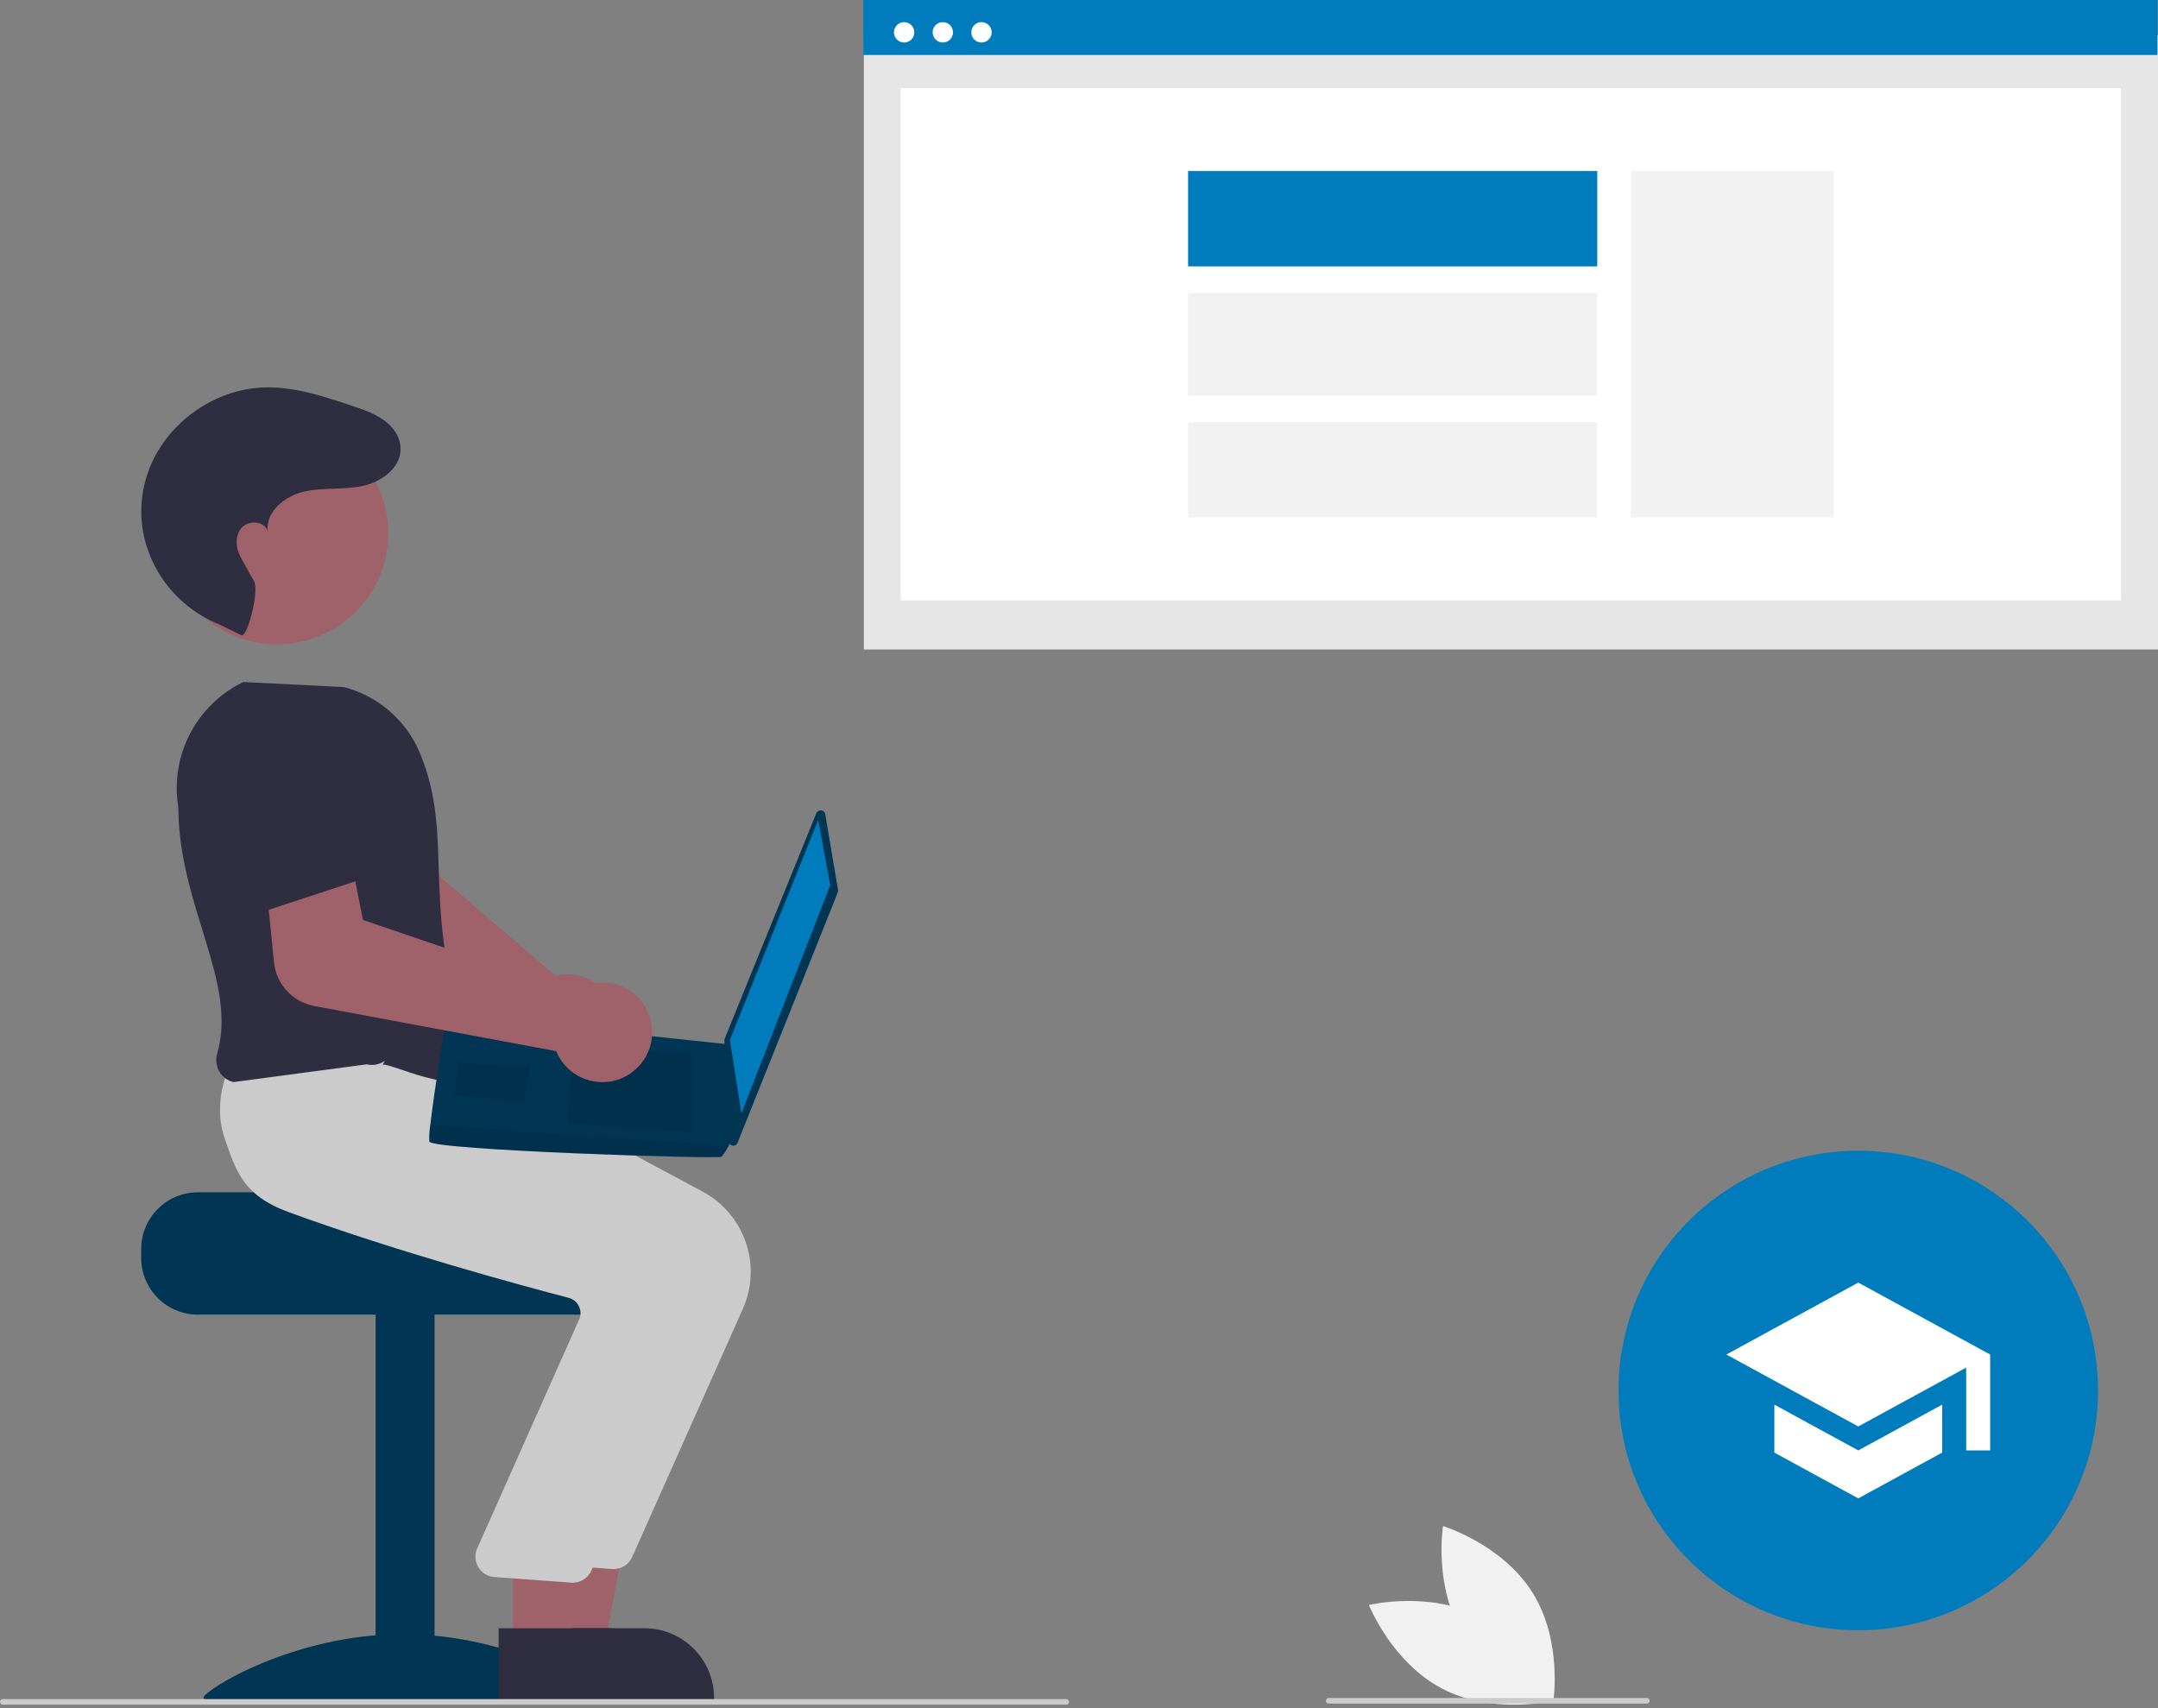 <svg width="360" height="285" viewBox="0 0 360 285" fill="none" xmlns="http://www.w3.org/2000/svg">
<rect x="0" y="0" width="360" height="285" fill="#808080" stroke="none"/>
<g clip-path="url(#clip0)">
<path d="M360 5.919H144.106V108.364H360V5.919Z" fill="#E6E6E6"/>
<path d="M353.827 14.704H150.28V100.178H353.827V14.704Z" fill="white"/>
<path d="M359.908 0H144.014V9.172H359.908V0Z" fill="#007cbd"/>
<path d="M150.83 7.093C151.769 7.093 152.53 6.332 152.53 5.393C152.53 4.454 151.769 3.693 150.83 3.693C149.891 3.693 149.13 4.454 149.13 5.393C149.13 6.332 149.891 7.093 150.83 7.093Z" fill="white"/>
<path d="M157.282 7.093C158.221 7.093 158.982 6.332 158.982 5.393C158.982 4.454 158.221 3.693 157.282 3.693C156.343 3.693 155.582 4.454 155.582 5.393C155.582 6.332 156.343 7.093 157.282 7.093Z" fill="white"/>
<path d="M163.735 7.093C164.674 7.093 165.435 6.332 165.435 5.393C165.435 4.454 164.674 3.693 163.735 3.693C162.796 3.693 162.035 4.454 162.035 5.393C162.035 6.332 162.796 7.093 163.735 7.093Z" fill="white"/>
<path d="M305.907 28.534H272.066V86.347H305.907V28.534Z" fill="#F2F2F2"/>
<path d="M266.459 28.533H198.199V44.447H266.459V28.533Z" fill="#007cbd"/>
<path d="M266.459 48.879H198.199V66.001H266.459V48.879Z" fill="#F2F2F2"/>
<path d="M266.459 70.433H198.199V86.346H266.459V70.433Z" fill="#F2F2F2"/>
<path d="M103.003 170.94C103.009 169.768 102.768 168.608 102.295 167.536C101.822 166.464 101.128 165.504 100.258 164.718C99.388 163.933 98.362 163.34 97.247 162.979C96.132 162.618 94.953 162.497 93.788 162.623C93.419 162.665 93.054 162.732 92.695 162.824L64.54 138.691L66.222 129.622L52.345 125.125L48.161 139.658C47.666 141.402 47.746 143.26 48.391 144.955C49.035 146.649 50.208 148.091 51.737 149.066L86.373 170.973C86.373 171.245 86.387 171.517 86.415 171.788C86.542 172.954 86.913 174.079 87.505 175.091C88.097 176.103 88.895 176.978 89.849 177.659C90.802 178.341 91.889 178.813 93.038 179.046C94.187 179.278 95.372 179.265 96.516 179.007C96.848 178.933 97.175 178.839 97.496 178.724C99.099 178.144 100.486 177.088 101.471 175.696C102.455 174.305 102.99 172.645 103.003 170.94V170.94Z" fill="#9F616A"/>
<path d="M33.006 198.93H69.307C69.307 199.973 106.72 200.82 106.72 200.82C107.307 201.262 107.842 201.769 108.315 202.332C109.736 204.027 110.513 206.169 110.508 208.381V209.893C110.507 212.4 109.511 214.803 107.739 216.576C105.967 218.348 103.563 219.344 101.057 219.345H33.006C30.5 219.343 28.097 218.346 26.325 216.574C24.553 214.802 23.557 212.399 23.555 209.893V208.381C23.558 205.876 24.555 203.474 26.327 201.702C28.098 199.93 30.5 198.933 33.006 198.93V198.93Z" fill="#003554"/>
<path d="M72.493 218.97H62.664V282.484H72.493V218.97Z" fill="#003554"/>
<path d="M100.47 283.274C100.47 284.463 85.575 283.734 67.201 283.734C48.826 283.734 33.931 284.463 33.931 283.274C33.931 282.085 48.826 272.654 67.201 272.654C85.575 272.654 100.47 282.085 100.47 283.274Z" fill="#003554"/>
<path d="M91.596 274.694L100.866 274.693L105.276 250.65L91.594 250.651L91.596 274.694Z" fill="#9F616A"/>
<path d="M89.232 283.679L119.122 283.678V283.3C119.122 281.772 118.821 280.259 118.236 278.848C117.652 277.436 116.795 276.154 115.714 275.074C114.634 273.993 113.352 273.136 111.94 272.552C110.529 271.967 109.016 271.666 107.488 271.666H107.487L89.231 271.667L89.232 283.679Z" fill="#2F2E41"/>
<path d="M105.461 259.785L123.941 218.344C125.484 214.851 125.654 210.905 124.419 207.292C123.183 203.679 120.632 200.664 117.273 198.848L77.189 177.353L58.897 175.797L42.025 174.264L41.903 174.47C41.747 174.733 38.12 180.999 40.572 187.869C42.432 193.081 47.27 197.152 54.952 199.969C72.883 206.543 93.597 212.163 101.67 214.273C102.027 214.364 102.36 214.53 102.649 214.759C102.937 214.989 103.173 215.276 103.342 215.604C103.512 215.927 103.612 216.282 103.638 216.646C103.663 217.01 103.613 217.376 103.49 217.72L86.322 256.293C86.142 256.782 86.078 257.306 86.133 257.824C86.188 258.342 86.362 258.841 86.64 259.281C86.918 259.722 87.294 260.093 87.738 260.365C88.182 260.637 88.683 260.804 89.202 260.852L102.031 261.786C102.14 261.796 102.248 261.802 102.356 261.802C103.013 261.801 103.656 261.611 104.207 261.253C104.758 260.895 105.193 260.385 105.461 259.785V259.785Z" fill="#CBCBCB"/>
<path d="M85.547 274.694L94.817 274.693L99.227 250.65L85.546 250.651L85.547 274.694Z" fill="#9F616A"/>
<path d="M83.183 283.679L113.073 283.678V283.3C113.073 281.772 112.772 280.259 112.187 278.848C111.603 277.436 110.746 276.154 109.665 275.074C108.585 273.993 107.303 273.136 105.891 272.552C104.48 271.967 102.967 271.666 101.439 271.666H101.438L83.182 271.667L83.183 283.679Z" fill="#2F2E41"/>
<path d="M98.656 262.053L117.136 220.611C118.679 217.119 118.849 213.173 117.614 209.56C116.378 205.947 113.827 202.932 110.468 201.115L70.383 179.621L52.092 178.065L38.877 176.919L38.879 176.737C38.723 177 35.095 183.266 37.547 190.137C39.407 195.349 40.465 199.419 48.147 202.236C66.078 208.811 86.792 214.43 94.865 216.541C95.222 216.632 95.555 216.798 95.844 217.027C96.132 217.256 96.368 217.544 96.537 217.871C96.706 218.195 96.807 218.55 96.833 218.914C96.858 219.278 96.808 219.644 96.685 219.987L79.517 258.561C79.337 259.05 79.273 259.574 79.328 260.092C79.383 260.61 79.556 261.108 79.835 261.549C80.113 261.989 80.489 262.36 80.933 262.632C81.377 262.905 81.878 263.071 82.397 263.12L95.226 264.054C95.335 264.064 95.443 264.069 95.551 264.069C96.208 264.069 96.851 263.878 97.402 263.52C97.953 263.163 98.388 262.653 98.656 262.053Z" fill="#CBCBCB"/>
<path d="M63.829 177.675C64.715 177.049 77.439 183.724 79.707 178.431C69.122 151.967 76.416 140.54 69.932 125.364C68.79 122.746 67.069 120.422 64.9 118.565C62.73 116.708 60.168 115.367 57.405 114.642L40.582 113.793L40.495 113.835C36.699 115.694 33.603 118.728 31.666 122.485C29.73 126.243 29.055 130.524 29.744 134.695C29.803 151.211 39.685 163.808 36.23 175.787C36.085 176.288 36.043 176.813 36.106 177.331C36.169 177.848 36.335 178.348 36.596 178.799C36.849 179.236 37.188 179.616 37.593 179.916C37.998 180.216 38.461 180.43 38.952 180.545L61.165 177.582C61.684 177.705 62.224 177.717 62.747 177.616C63.271 177.514 63.767 177.302 64.202 176.994L63.829 177.675Z" fill="#2F2E41"/>
<path d="M46.197 107.509C56.453 107.509 64.768 99.195 64.768 88.938C64.768 78.682 56.453 70.367 46.197 70.367C35.94 70.367 27.625 78.682 27.625 88.938C27.625 99.195 35.94 107.509 46.197 107.509Z" fill="#9F616A"/>
<path d="M40.281 105.984C41.268 106.416 43.288 98.553 42.383 96.981C41.037 94.642 41.117 94.659 40.223 93.112C39.33 91.565 39.13 89.447 40.287 88.085C41.444 86.724 44.122 86.905 44.65 88.612C44.31 85.369 47.517 82.763 50.694 82.031C53.87 81.299 57.221 81.753 60.415 81.102C64.122 80.345 67.978 77.238 66.499 73.162C66.246 72.483 65.866 71.859 65.38 71.321C63.671 69.4 61.281 68.58 58.944 67.786C54.082 66.136 49.087 64.465 43.956 64.647C35.525 64.947 27.556 70.775 24.715 78.718C24.362 79.709 24.088 80.727 23.896 81.762C22.135 91.232 27.634 100.573 36.566 104.179L40.281 105.984Z" fill="#2F2E41"/>
<path d="M137.671 135.847L139.801 148.493C139.825 148.634 139.809 148.778 139.756 148.911L123.048 190.658C122.982 190.823 122.861 190.961 122.706 191.048C122.55 191.135 122.37 191.166 122.194 191.136C122.019 191.106 121.859 191.017 121.741 190.883C121.624 190.75 121.555 190.58 121.548 190.402L120.84 173.626C120.835 173.514 120.855 173.403 120.897 173.3L136.182 135.684C136.246 135.527 136.359 135.395 136.505 135.308C136.65 135.221 136.82 135.184 136.989 135.203C137.157 135.221 137.315 135.294 137.438 135.411C137.561 135.527 137.643 135.68 137.671 135.847V135.847Z" fill="#003554"/>
<path d="M136.488 136.818L138.512 147.682L123.685 185.777L121.76 173.523L136.488 136.818Z" fill="#007cbd"/>
<path d="M71.619 190.465C71.984 191.889 119.879 193.43 120.375 192.999C120.821 192.447 121.207 191.85 121.527 191.217C122.029 190.321 122.494 189.422 122.494 189.422L121.707 174.274L74.527 169.232C74.527 169.232 72.439 181.873 71.784 187.68C71.636 188.6 71.581 189.533 71.619 190.465Z" fill="#003554"/>
<path opacity="0.1" d="M115.534 175.877L115.538 188.927L94.671 187.443L95.594 174.459L115.534 175.877Z" fill="black"/>
<path opacity="0.1" d="M88.341 178.138L88.468 178.122L87.482 183.669L75.889 182.845L76.285 177.28L88.341 178.138Z" fill="black"/>
<path opacity="0.1" d="M71.619 190.464C71.984 191.888 119.879 193.43 120.375 192.999C120.821 192.447 121.207 191.85 121.527 191.217L71.784 187.68C71.636 188.6 71.581 189.533 71.619 190.464Z" fill="black"/>
<path d="M52.387 167.845L92.789 175.384C92.89 175.637 93.004 175.885 93.13 176.126C93.679 177.159 94.439 178.065 95.361 178.785C96.283 179.504 97.346 180.022 98.481 180.304C99.621 180.591 100.809 180.631 101.965 180.421C103.121 180.212 104.219 179.758 105.186 179.09C106.937 177.888 108.162 176.061 108.609 173.985C109.057 171.909 108.693 169.74 107.593 167.924C106.493 166.107 104.74 164.78 102.693 164.214C100.646 163.649 98.46 163.887 96.583 164.882C96.256 165.057 95.942 165.255 95.642 165.474L60.551 153.487L58.755 144.439L44.199 145.402L45.707 160.569C45.89 162.338 46.639 164.002 47.842 165.313C49.045 166.624 50.639 167.511 52.387 167.845V167.845Z" fill="#9F616A"/>
<path d="M43.706 152.167L64.856 145.215L59.923 131.049C59.267 129.168 57.968 127.579 56.255 126.563C54.542 125.547 52.525 125.169 50.56 125.497V125.497C48.572 125.828 46.768 126.859 45.474 128.404C44.181 129.948 43.482 131.905 43.504 133.92L43.706 152.167Z" fill="#2F2E41"/>
<path d="M177.878 284.421H0.466C0.342 284.421 0.224 284.371 0.136 284.284C0.049 284.197 0 284.078 0 283.955C0 283.831 0.049 283.713 0.136 283.626C0.224 283.538 0.342 283.489 0.466 283.489H177.878C178.001 283.489 178.12 283.538 178.207 283.626C178.295 283.713 178.344 283.831 178.344 283.955C178.344 284.078 178.295 284.197 178.207 284.284C178.12 284.371 178.001 284.421 177.878 284.421Z" fill="#CBCBCB"/>
<path d="M246.89 269.749C255.399 274.153 259.183 283.742 259.183 283.742C259.183 283.742 249.17 286.19 240.661 281.786C232.152 277.382 228.368 267.794 228.368 267.794C228.368 267.794 238.381 265.346 246.89 269.749Z" fill="#F1F1F1"/>
<path d="M244.169 272.921C249.247 281.046 259.11 284.041 259.11 284.041C259.11 284.041 260.741 273.863 255.663 265.738C250.585 257.613 240.722 254.618 240.722 254.618C240.722 254.618 239.092 264.796 244.169 272.921Z" fill="#F1F1F1"/>
<path d="M274.733 284.236H221.649C221.526 284.236 221.407 284.187 221.32 284.1C221.232 284.012 221.183 283.894 221.183 283.77C221.183 283.647 221.232 283.528 221.32 283.441C221.407 283.354 221.526 283.305 221.649 283.305H274.733C274.857 283.305 274.975 283.354 275.062 283.441C275.15 283.528 275.199 283.647 275.199 283.77C275.199 283.894 275.15 284.012 275.062 284.1C274.975 284.187 274.857 284.236 274.733 284.236Z" fill="#CBCBCB"/>
<circle cx="310" cy="232" r="40" fill="#007cbd"/>
<path d="M296 234.36V242.36L310 250L324 242.36V234.36L310 242L296 234.36ZM310 214L288 226L310 238L328 228.18V242H332V226L310 214Z" fill="white"/>
</g>
<defs>
<clipPath id="clip0">
<rect width="360" height="284.42" fill="white"/>
</clipPath>
</defs>
</svg>
